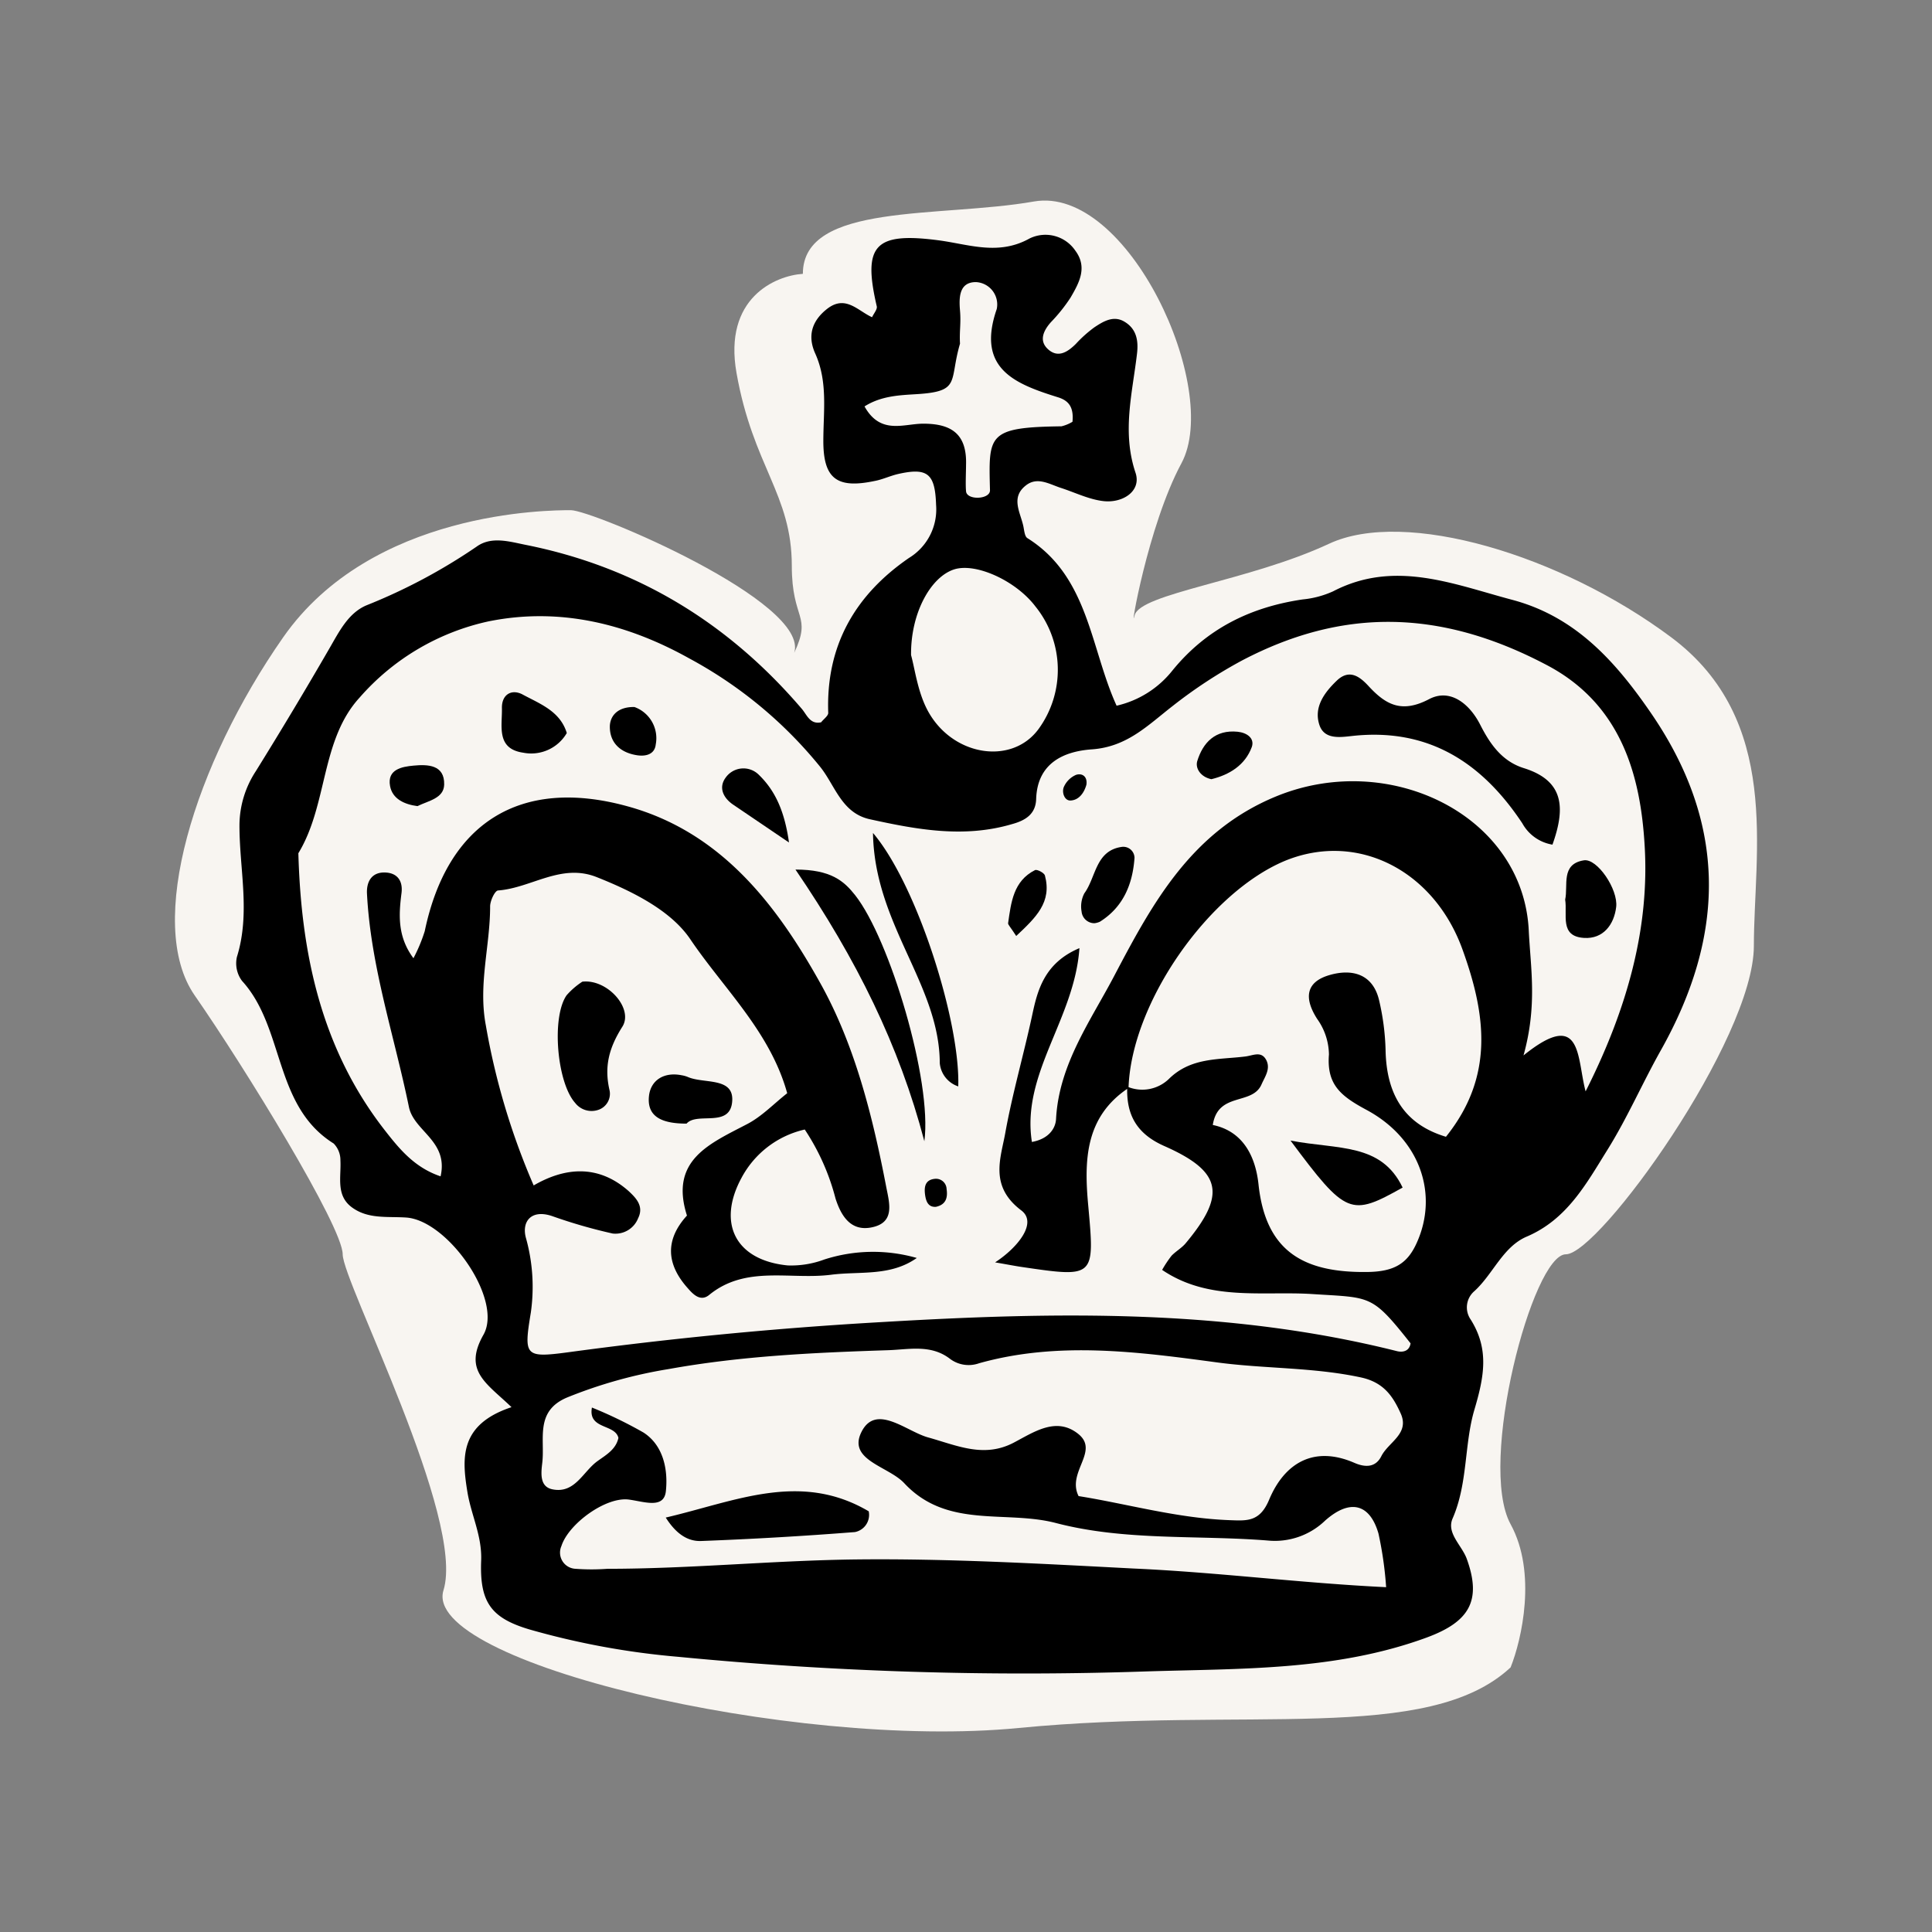 <svg xmlns="http://www.w3.org/2000/svg" width="570" height="570" viewBox="0 0 570 570">
    <rect x="0" y="0" width="570" height="570" fill="#808080" stroke="none"/>
    <g id="Group_13" data-name="Group 13" transform="translate(-1101 -1402)">
        <rect id="Rectangle_1" data-name="Rectangle 1" width="570" height="570"
            transform="translate(1101 1402)" fill="none" />
        <g id="White_King" data-name="White King" transform="translate(1152.614 1461.171)">
            <path id="Path_955" data-name="Path 955"
                d="M117.8,92.348c6.315,0,70.647,27.1,65.9,42.1,5.32-11.363-.706-9.46-.706-25.7,0-21.126-11.419-29.252-16.313-56.878-3.915-22.1,11.419-28.71,19.575-29.252,0-21.126,40.411-16.462,68.143-21.337s55.4,55.194,43.554,77.21c-10.007,18.605-15.452,51.384-13.821,44.884s33.725-10.086,57.375-21.127c22.406-10.461,68.34,3.251,100.966,27.627s24.359,63.379,24.359,91.005-45.672,91.005-55.46,91.005-26.1,61.753-16.313,79.629c7.828,14.3,3.263,34.126,0,42.251-24.47,22.751-78.3,11.375-145.183,17.877s-176.176-19.5-169.651-40.628-29.737-91-29.737-99.129S21.505,256.631,6.824,235.5s0-68.254,26.1-105.631S111.279,92.348,117.8,92.348Z"
                transform="translate(-1 -1)" fill="#f8f5f1" />
            <path id="Path_956" data-name="Path 956"
                d="M86.787,349.441c-7.378-7.106-14.337-10.669-8.28-21.358,5.869-10.312-10.48-33.725-22.763-34.585-5.6-.377-11.235.524-16.035-3s-3.144-8.95-3.4-13.813a7,7,0,0,0-1.991-5.03c-17.774-11.109-14.379-34.1-27.039-47.978a8.636,8.636,0,0,1-1.509-7.064c4.066-13.037.692-26.054.755-39.049a29.344,29.344,0,0,1,4.842-15.783q11.172-17.984,21.757-36.3c2.85-4.926,5.512-10.291,10.795-12.576A167.257,167.257,0,0,0,76.474,95.57c4.381-3.165,9.7-1.488,14.547-.524,32.845,6.561,59.8,23.057,81.452,48.419,1.467,1.74,2.41,4.632,5.659,3.919.734-.943,2.1-1.886,2.1-2.767-.713-19.787,7.881-34.752,23.811-45.714a16.769,16.769,0,0,0,8.007-15.657c-.293-9.139-2.432-11.088-11.109-9.139-2.431.545-4.716,1.677-7.126,2.1-11.025,2.306-15.049-.692-15.029-11.864,0-8.7,1.383-17.376-2.39-25.76-2.327-5.156-1.048-9.621,3.542-13.2,5.429-4.192,9.034.629,13.226,2.494.524-1.153,1.593-2.327,1.383-3.228-4.192-17.984-.587-21.9,18.005-19.493,9.034,1.153,17.795,4.674,27.1-.524a10.647,10.647,0,0,1,13.477,3.605c3.689,4.947,1.09,9.558-1.425,13.876a48.654,48.654,0,0,1-5.785,7.231c-2.306,2.6-3.605,5.617-.692,8.112s5.7.629,8.049-1.7a37.554,37.554,0,0,1,5.47-4.9c2.536-1.677,5.45-3.5,8.594-1.823,3.815,2.1,4.464,5.638,3.982,9.642-1.362,11.633-4.465,23.056-.44,35.067,1.824,5.429-3.752,9.034-9.453,8.384-4.192-.461-8.384-2.536-12.45-3.857-3.48-1.111-7.064-3.48-10.48-.734-4.527,3.563-1.551,7.965-.692,12.052.251,1.216.377,2.955,1.174,3.458,18.13,11.34,18.592,32.531,26.326,49.446A29.347,29.347,0,0,0,281.781,132.1c10.082-12.367,23.056-18.7,38.4-20.961a28.232,28.232,0,0,0,8.992-2.39c18.131-9.432,35.528-2.1,52.821,2.494,18.423,4.884,30.222,17.774,40.893,33.306,22.739,33.034,22.007,65.753,3,99.583-5.472,9.726-9.934,20.059-15.846,29.512-6.185,9.914-11.843,20.415-23.749,25.487-7.043,3.018-9.893,11.046-15.427,16.077a6.288,6.288,0,0,0-1.09,8.384c5.491,8.74,4,16.768,1.111,26.536-3.06,10.291-1.907,21.757-6.456,32.174-1.866,4.319,2.746,7.9,4.192,11.906,4.486,12.409.692,18.613-11.947,23.246-26.85,9.827-54.9,9.075-82.689,9.954A1059.985,1059.985,0,0,1,136.023,423.1,230.562,230.562,0,0,1,92.006,415c-11.36-3.393-14.672-8.109-14.169-20.415.252-7.21-2.934-13.309-4.045-20.016C72.115,364.385,71.423,354.555,86.787,349.441Zm182.04-94.175c-12.89,8.552-13.121,21.442-11.884,34.773,1.928,21.212,1.949,21.212-19.724,18.026-2.222-.335-4.444-.776-7.755-1.341,6.665-4.36,12.576-11.654,7.734-15.322-9.621-7.252-5.995-15.594-4.7-23.056,2.1-11.57,5.429-23.056,7.9-34.542,1.509-7.043,3.438-15.364,13.939-19.787-1.446,20.96-17.188,36.974-14.022,57.18,4.926-.881,6.98-3.961,7.126-6.77.86-16.349,10.48-29.344,17.5-42.864,11.109-21.107,22.616-42.067,47.328-52.275,33.537-13.855,73.045,5.554,74.641,39.615.523,10.9,2.578,21.945-1.552,36.764,17.418-14.043,15.656.629,18.32,10.606,12.575-24.88,18.863-48.67,17.418-72.523-1.2-20.583-6.854-41.585-28.694-53.155-32.369-17.151-61.138-16.56-89.9-1.549a141.379,141.379,0,0,0-20.642,13.518c-7.4,5.743-13.456,12.073-23.874,12.807-8.007.566-16.077,3.857-16.412,14.672-.147,4.423-3.123,6.288-7.106,7.378-14.19,4.192-28.087,1.614-41.921-1.425-8.384-1.823-10.27-9.956-14.672-15.447a127.455,127.455,0,0,0-38.672-32.028c-17.9-9.977-37.833-15.259-59.255-10.9a70.323,70.323,0,0,0-37.959,22.449c-11.549,12.576-9.369,31.608-18.089,45.945.818,29.575,6.728,57.578,25.362,81.556,4.3,5.512,8.8,11.151,16.6,13.771,2.369-10.48-7.86-13.247-9.348-20.478-4.3-20.961-11.256-41.355-12.367-62.881-.188-3.5,1.32-6.288,5.072-6.288s5.575,2.348,5.114,6.057c-.839,6.519-1.195,12.891,3.521,19.242a47.64,47.64,0,0,0,3.333-7.986c6.686-32.007,28.192-45.484,59.632-36.89,27.793,7.546,44.205,29.156,57.075,52.233,10.187,18.235,15.448,39.279,19.451,60.135.943,4.842,2.7,10.606-4.486,11.947-6.078,1.132-8.866-3.521-10.48-8.552a67.078,67.078,0,0,0-9.076-20.352,28.211,28.211,0,0,0-18.7,14.337c-7.211,13.394-1.7,24.251,13.666,25.76a28.025,28.025,0,0,0,10.837-1.761,46.889,46.889,0,0,1,27.248-.44c-7.8,5.513-16.768,3.857-25.278,4.947-12.052,1.551-25.152-2.893-35.968,5.953-2.557,2.1-4.737-.168-6.288-1.949-6.288-7-6.875-14.211-.272-21.463-5.219-16.391,6.728-21.212,17.816-27.018,4.318-2.264,7.839-5.995,11.759-9.076-5.03-18.173-18.718-30.812-28.611-45.463-5.764-8.51-17.1-14.127-27.6-18.3S92.635,196.263,82.846,197c-.943,0-2.39,3.081-2.369,4.716,0,11.717-3.563,23.056-1.258,35.129a207.517,207.517,0,0,0,14.106,47.181c8.971-5.219,18.864-6.414,27.982,1.635,2.264,2.1,4.591,4.506,2.83,8.049a7.189,7.189,0,0,1-7.5,4.506A152.95,152.95,0,0,1,98.8,293.078c-6.183-2.1-9.013,1.572-7.8,6.288a53.636,53.636,0,0,1,1.488,22.155c-2.1,12.786-1.823,13.436,10.921,11.738q46.249-6.288,92.791-8.929c51-3,101.7-4,151.774,8.573,1.572.4,3.668.189,4.066-2.285-11.528-14.567-11.612-13.415-28.967-14.546-14.672-.943-30.56,2.222-44.331-7.127a32.956,32.956,0,0,1,2.787-4.192c1.3-1.341,3.018-2.285,4.192-3.71,11.989-14.379,10.69-21.128-6.414-28.674-8.07-3.584-11.193-9.2-10.858-17.5a11.3,11.3,0,0,0,12.22-2.2c6.518-6.477,14.672-5.7,22.616-6.686,2.369-.293,4.842-1.8,6.288,1.279,1.111,2.515-.5,4.674-1.509,6.959-2.746,6.288-12.849,2.1-14.379,11.968,8.887,1.823,12.576,9.2,13.478,17.418,2.1,20,13.415,26.242,32.3,25.949,7.818-.126,11.654-2.536,14.358-8.51,6.519-14.3,1.153-30.77-14.84-39.343-7.567-4.066-11.738-7.441-11.025-16.328a18.449,18.449,0,0,0-3.48-10.48c-3.919-6.12-3.4-10.92,3.71-12.953,6.539-1.886,12.723-.377,14.567,7.462a71.889,71.889,0,0,1,1.908,14.672c.251,12.849,5.324,21.841,17.816,25.592,14.274-17.774,11.822-35.968,4.947-55.063-8.384-23.518-31.022-35.108-52.4-26.368C292.512,197.6,269.645,230.072,268.827,255.266Zm76,147.289a108.428,108.428,0,0,0-2.264-15.846c-2.557-8.8-8.384-10.314-15.741-3.795a21.372,21.372,0,0,1-16.957,5.87c-20.835-1.655-42.047.166-62.441-5.157-14.882-3.9-32.132,1.8-44.771-11.759-4.7-5.031-16.873-6.791-12.576-15.2s13.31,0,19.682,1.719c8.51,2.369,16.37,6.121,25.152,1.551,6.037-3.165,12.576-7.755,19.032-2.641s-3.417,11.277.146,18.382c14.358,2.285,29.177,6.561,44.688,7.106,5.051.189,8.8.5,11.528-6.037,4.465-10.669,13.058-16.119,25.152-10.878,3.333,1.446,6.288,1.32,7.944-1.949,2.1-4.192,8.384-6.6,5.743-12.576-2.306-5.114-5.009-9.2-11.717-10.669-14.064-3.039-28.38-2.536-42.529-4.444-23.2-3.123-46.846-6.288-70.154.252a9.16,9.16,0,0,1-8.72-1.4c-5.575-4.192-11.926-2.662-18.047-2.452-21.715.713-43.262,1.677-64.872,5.576a138.691,138.691,0,0,0-29.931,8.384c-9.579,4.045-6.477,12.3-7.315,19.284-.356,3.018-.817,7.022,2.976,7.8,6.707,1.4,9.076-5.345,13.415-8.384,2.473-1.782,5.324-3.375,6.079-6.77-.964-4.192-9.013-2.431-7.818-8.971a126.475,126.475,0,0,1,15.217,7.378c6.1,3.94,7.231,11.381,6.6,17.292-.545,5.282-6.288,3.123-10.836,2.494-6.812-.964-17.879,7.127-19.975,13.685a4.783,4.783,0,0,0,4.192,6.731,63.5,63.5,0,0,0,9.348,0c24.712,0,49.4-2.518,74.011-2.768,27-.273,54.161,1.279,81.221,2.684C295.07,398.152,319.551,401.339,344.829,402.555Zm-140.161-275c1.09,3.92,1.866,10.292,4.569,15.72,7,14,24.964,17.041,33.013,6.142a29.722,29.722,0,0,0-.9-36.22c-5.764-7.608-17.648-13-24.041-10.9C210.39,104.583,204.521,115.272,204.668,127.555ZM252.29,58.7c.482-4.8-1.656-6.288-3.961-7.106-12.849-4-24.524-8.384-18.382-26.137a6.6,6.6,0,0,0-6.142-7.944c-4.968,0-5.03,4.527-4.7,8.384s-.209,6.057,0,9.788c-3.27,11.151.377,14.064-12.723,14.882-4.947.315-10.48.461-15.448,3.626,4.737,8.489,11.57,5.072,17.376,5.093,8.384,0,12.87,3.144,12.576,12.178,0,1.74-.189,5.848,0,7.713.126,2.767,7.126,2.515,7.064-.251-.4-16.349-.839-18.592,21.086-18.864a11.388,11.388,0,0,0,3.291-1.362Z"
                transform="translate(12.511 6.544)" />
            <path id="Path_957" data-name="Path 957"
                d="M155.4,86.5a12.459,12.459,0,0,1-8.889-6.288C134.606,62.267,118.8,52,96.4,54.427c-3.647.4-8.279,1.132-9.747-3.207C84.909,46,88.032,41.7,91.763,38.12s6.833-1.174,9.411,1.635c5.114,5.534,9.788,8.028,17.837,3.815,6.12-3.228,11.843,1.237,15.049,7.5,2.893,5.7,6.414,10.816,12.87,12.849C159,67.674,159.193,75.849,155.4,86.5Z"
                transform="translate(251.01 103.525)" />
            <path id="Path_958" data-name="Path 958"
                d="M85.26,131c-7.4-28.191-19.933-53.6-38.022-80.152,10.48,0,14.295,3.375,17.607,7.567C75.052,71.349,87.628,113.332,85.26,131Z"
                transform="translate(135.839 146.528)" />
            <path id="Path_959" data-name="Path 959"
                d="M36.78,59.245c7.42-.838,15.175,7.965,11.8,13.289C44.6,78.822,43.173,84.355,44.829,91.4a5.01,5.01,0,0,1-3.521,5.722,6.121,6.121,0,0,1-6.645-2.1c-5.407-6.037-7.022-25.32-2.536-31.755A22.333,22.333,0,0,1,36.78,59.245Z"
                transform="translate(83.417 171.208)" />
            <path id="Path_960" data-name="Path 960"
                d="M53.014,48.123c13.037,15.322,25.781,55.8,25.152,74.766a7.986,7.986,0,0,1-5.45-6.875C72.632,92.811,53.433,75.163,53.014,48.123Z"
                transform="translate(152.932 138.46)" />
            <path id="Path_961" data-name="Path 961"
                d="M104.59,61.779c.923-4.192-1.362-10.48,5.492-11.591,3.92-.671,10.168,8.531,9.558,13.75s-3.837,9.5-9.475,9.139C102.852,72.636,105.3,66.243,104.59,61.779Z"
                transform="translate(305.57 144.466)" />
            <path id="Path_962" data-name="Path 962"
                d="M47.461,80.621c-7.064,0-11.78-1.887-11.088-8.175.524-4.653,4.444-7.127,9.6-6.1a8.262,8.262,0,0,1,1.781.482c4.674,2.1,13.478,0,13.184,6.917C60.582,82.151,50.584,77.016,47.461,80.621Z"
                transform="translate(103.485 191.711)" />
            <path id="Path_963" data-name="Path 963"
                d="M44.586,49.667a12.136,12.136,0,0,1-12.849,5.806c-8.028-1.153-6.183-7.839-6.288-13.058-.126-4.045,2.746-5.785,5.953-4.192C36.6,41.052,42.594,43.148,44.586,49.667Z"
                transform="translate(71.021 107.425)" />
            <path id="Path_964" data-name="Path 964"
                d="M61.5,65.17,44.925,53.935c-3-2.1-4.192-5.114-2.1-7.923a6.414,6.414,0,0,1,9.789-.8C57.5,49.952,60.2,56.031,61.5,65.17Z"
                transform="translate(119.666 124.222)" />
            <path id="Path_965" data-name="Path 965"
                d="M72.45,71.7a3.794,3.794,0,0,1-3.794-3.459,8.385,8.385,0,0,1,.817-5.366C72.952,58.135,72.722,50.3,80.5,49.185a3.312,3.312,0,0,1,3.773,3.207c-.545,7.755-3.291,14.526-10.208,18.864A5.46,5.46,0,0,1,72.45,71.7Z"
                transform="translate(198.83 141.506)" />
            <path id="Path_966" data-name="Path 966"
                d="M40.662,38.739A9.768,9.768,0,0,1,46.95,49.785c-.314,2.956-2.976,3.605-5.638,3.165-4.926-.8-8.049-3.794-7.9-8.72C33.619,41.066,35.988,38.656,40.662,38.739Z"
                transform="translate(94.899 110.681)" />
            <path id="Path_967" data-name="Path 967"
                d="M25.2,55.153c-3.836-.5-7.4-2.1-8.091-5.953-.881-4.9,3.521-5.68,6.938-5.995,4.192-.4,9.181-.272,9.034,5.6C32.981,52.868,28.433,53.56,25.2,55.153Z"
                transform="translate(46.351 123.506)" />
            <path id="Path_968" data-name="Path 968"
                d="M81.445,54.635c-3.144-.65-4.758-3.165-4.192-5.261,1.7-5.6,5.387-9.39,11.927-8.74,2.7.272,5.093,1.886,4.192,4.507C91.359,50.569,86.684,53.357,81.445,54.635Z"
                transform="translate(224.335 116.081)" />
            <path id="Path_969" data-name="Path 969"
                d="M65.475,70.363c-1.782-2.766-2.452-3.333-2.39-3.794.88-6.1,1.53-12.409,7.923-15.636.608-.314,2.725.8,2.934,1.572C76.059,60.386,71.322,64.872,65.475,70.363Z"
                transform="translate(182.726 146.613)" />
            <path id="Path_970" data-name="Path 970"
                d="M60.191,82.164c-2.2.167-2.872-1.467-3.165-3.165-.377-2.327-.293-4.8,2.851-5.093a3.124,3.124,0,0,1,3.438,3.018C63.691,79.439,63.147,81.514,60.191,82.164Z"
                transform="translate(164.345 214.713)" />
            <path id="Path_971" data-name="Path 971"
                d="M74.058,46.825c-.692,2.494-2.306,4.611-4.779,4.653-1.739,0-2.557-2.494-1.844-4.066A6.916,6.916,0,0,1,71,43.911C72.822,43.324,74.415,44.393,74.058,46.825Z"
                transform="translate(194.85 125.527)" />
            <path id="Path_972" data-name="Path 972"
                d="M37.571,104.931c20.5-4.779,39.678-13.75,59.884-1.845a5.173,5.173,0,0,1-4.045,6.121q-22.658,1.782-45.421,2.641C44.446,111.975,40.9,110.193,37.571,104.931Z"
                transform="translate(107.231 283.626)" />
            <path id="Path_973" data-name="Path 973"
                d="M84.125,71.045C98.273,73.728,110.87,71.7,117.2,84.9,101.857,93.494,100.558,93.1,84.125,71.045Z"
                transform="translate(245.005 206.296)" />
        </g>
    </g>
</svg>  